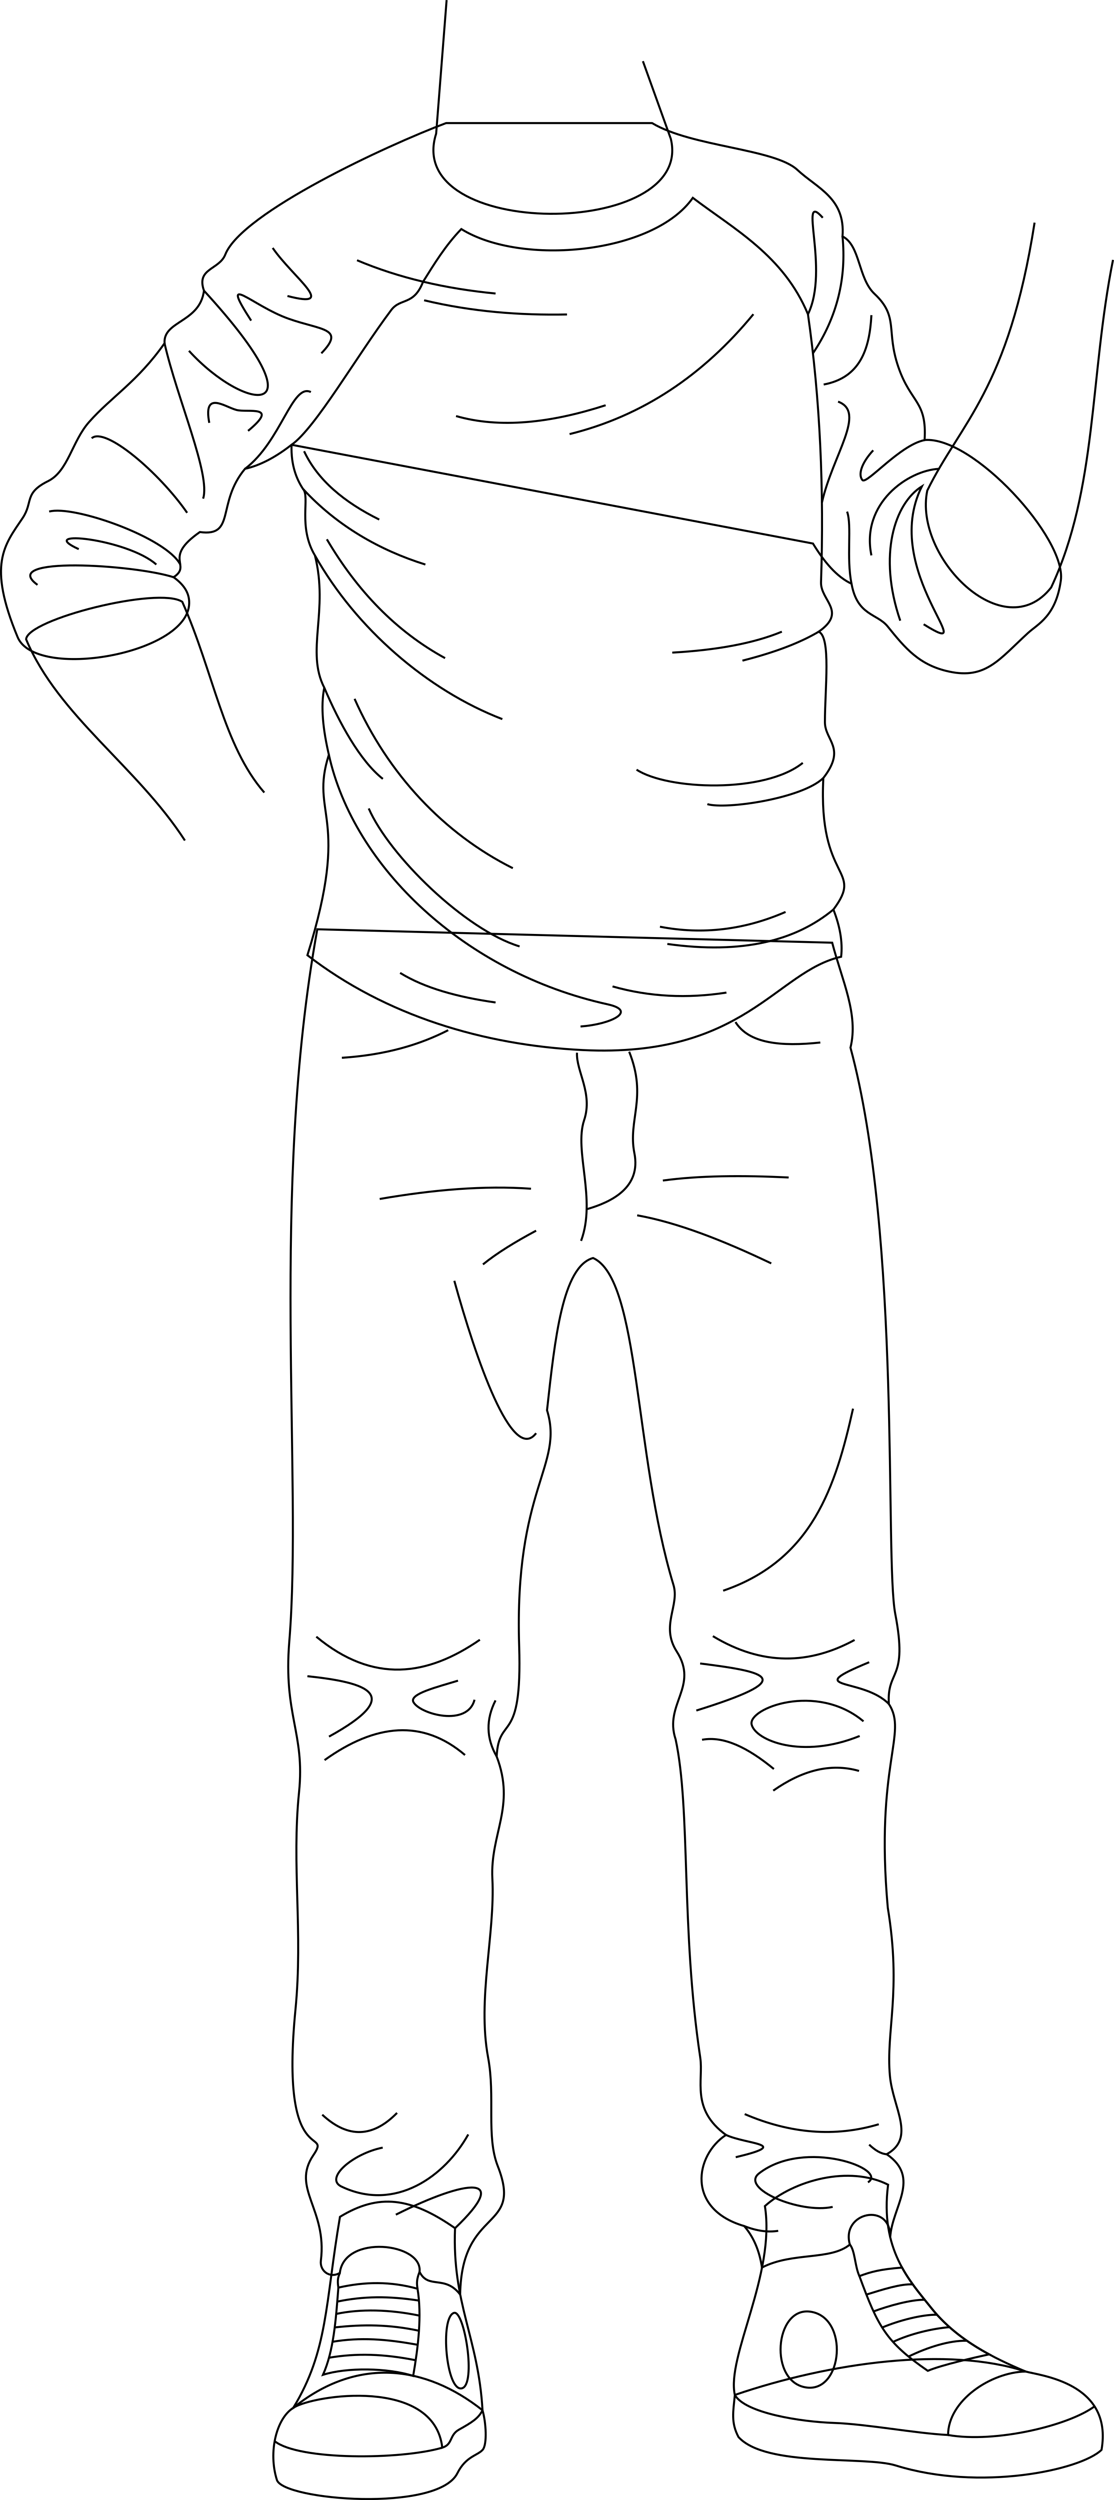 <svg id="presence" xmlns="http://www.w3.org/2000/svg" viewBox="0 0 1096.98 2460.81">
  <defs>
    <style>
      .cls-1 {
        fill: none;
        stroke: #000;
        stroke-miterlimit: 10;
        stroke-width: 2px;
      }
    </style>
  </defs>
  <title>merrilyDeranged</title>
  <g id="bennettSoleSide">
    <path class="cls-1" d="M475.14,2372.42c3.54,12.1,4.7,33.49.23,38.84-5.27,5.94-16.58,6.36-25,23.16-19.43,38.86-171.58,26.52-177.72,6.55-8.63-27.32-.59-60.34,16.15-70.95C351.48,2319.57,418.77,2327.77,475.14,2372.42Z"/>
    <path class="cls-1" d="M1010,2334.29c13.51,3.9,86.24,10.76,74.7,77.1-20.86,20.19-120.39,41-202.59,15.39-31.08-9.67-127.67,2-154.9-28-7.51-14.25-5.25-24.65-3.58-41.45C817.44,2325.26,934,2309.3,1010,2334.29Z"/>
  </g>
  <g id="bennettShoe">
    <path class="cls-1" d="M448.09,2193.2c-3,74.41,23,107.72,27.05,179.22-3.91,7.82-10.27,11.87-23.07,19-9.83,5.47-6,14.55-16.55,17.82-7.91-69.71-127.14-52-146.7-39.22,34.31-56.37,31.31-102.08,45.95-188C373,2158.7,404.46,2162.79,448.09,2193.2Z"/>
    <path class="cls-1" d="M874.53,2150.4c-8.25,64,21.37,94.72,42.47,121.27,25.29,31.83,61.62,49.42,93,62.62-34.52.61-76.4,28.76-76.4,62.47-33.24-1.72-79.45-10.75-113-11.9-31.42-1.09-86.6-9.46-97-27.52-8.37-38,40.25-118.36,29.62-185.89C781.76,2145.89,836.39,2131.14,874.53,2150.4Z"/>
  </g>
  <g id="bennettShoelace">
    <path class="cls-1" d="M411.14,2252.79c-26.66-7.36-51.79-7-77.94-1.1-2.51,32.65-4.64,62.12-15.14,85.83,23.13-7.39,63.77-7,88.8,1.1C411.81,2310,415.54,2279.25,411.14,2252.79Z"/>
    <path class="cls-1" d="M917,2271.67c-9.24-11.62-20.1-24-28.71-39.7-21.07,1.65-30.69,4.11-42,8.42,18.2,49.56,26.1,64.86,67.32,93.21,13.78-5.84,47-13.31,60.4-16.23C953.29,2306.15,933,2291.74,917,2271.67Z"/>
  </g>
  <g id="converseLogo">
    <path class="cls-1" d="M454.68,2350.85c-15.23,3.16-21.67-69.46-7.75-74.25C457.3,2273,469.41,2347.8,454.68,2350.85Z"/>
    <path class="cls-1" d="M794.53,2350.06c35.45,4.33,41.73-69,3.64-74.66C762.51,2270.09,756.58,2345.43,794.53,2350.06Z"/>
  </g>
  <g id="clothesOverlapLine">
    <path class="cls-1" d="M413.18,2236.12c-2.83,7-3,11.16-2,16.67"/>
    <path class="cls-1" d="M409.35,2323.18c-31.36-6.23-58.12-7.08-85.39-2.47"/>
    <path class="cls-1" d="M411.32,2308c-31-5.71-56.64-7.55-83.85-3"/>
    <path class="cls-1" d="M412.55,2294.15c-29-6.21-55-6.4-82.95-3.27"/>
    <path class="cls-1" d="M413.09,2279.29c-29.3-6.13-58.47-6.74-82-1.7"/>
    <path class="cls-1" d="M412.55,2264.46c-29.76-4.58-54.55-4.38-80.42,1"/>
    <path class="cls-1" d="M853.13,2258.55c15.51-4.79,34.06-10.81,45.73-10"/>
    <path class="cls-1" d="M860.16,2275.13c15-5.57,36.7-11.62,50.38-11.48"/>
    <path class="cls-1" d="M868.68,2291c16.19-6.89,39.34-12.88,53.93-12.61"/>
    <path class="cls-1" d="M879.38,2305.15c16.91-8.11,39.49-13.25,55.64-14.53"/>
    <path class="cls-1" d="M894.66,2319.55c18.72-9.09,39.77-15.89,57.42-15.57"/>
    <path class="cls-1" d="M836.92,2209.33c5.14,6.32,4.79,21.15,9.36,31.06"/>
    <path class="cls-1" d="M333.2,2251.69c-1.17-7.62-.22-10.46,1.5-14.42"/>
  </g>
  <g id="clothesDisplayLine">
    <path class="cls-1" d="M435.52,2409.24c-40.77,12-141.37,12.55-165-6.38"/>
    <path class="cls-1" d="M933.55,2396.76c46.66,8.2,119.74-9.41,144.91-28.67"/>
  </g>
  <path id="bennettJeans" class="cls-1" d="M819.48,927.9c9.78,37.46,26.11,70.46,18,103.31,50.45,187,33.57,502.59,44.12,557.46,12.75,66.27-8.44,53.76-6.33,88.58,19,28.84-13.71,59.09-1.05,200.49,13.71,83.36-2,121.22,2.11,165.66,2.93,31.59,25.77,60.9-3.17,77,34,23.39,5.28,51.7,3.44,81.81.78-35.38-48.81-24.83-39.73,7.09-19.06,15.87-56.56,7.12-86.56,22.64-2.65-17.81-8.92-30.85-17.49-40.84-57.31-16.73-48.54-69.65-17.94-89.69-34.82-25.33-22-53.84-25.32-76-19.16-127.81-9.34-244.18-24.27-313.39-11.61-34.82,23.18-51.93,1.06-86.52-16.16-25.27,3.05-45-3.17-65.42-39.16-128.8-32.71-300.73-79.14-321.83-30.2,8.45-37.63,79.58-45.37,149.83,16.88,54.87-32.42,76-27.44,232.14,3.17,99.19-20,66.48-22.15,108.69,18.86,49.44-6.48,75.6-4.23,120.29,2.77,54.87-15,118-4.21,176,7.22,38.67-2,77.45,9.49,106.81,25.45,64.82-35.59,39.15-37,126.51-15.19-19.77-31.39-4.78-40-22.43,3.3-28.44-74-37.2-78.48,1.15-10,5.82-19.92-2.09-18.68-12.05,6.38-51-29.55-71.18-7.39-103.87,19-28-33.25,16.4-17.64-143.14,7.51-76.76-3.82-142,3.53-214.08,6-58.71-15.57-75.48-9.58-148.56,13.34-162.82-19.17-442.07,27.55-700.84Z"/>
  <g id="clothesDisplayLine-2" data-name="clothesDisplayLine">
    <path class="cls-1" d="M441.34,1014c-27.84,14.24-61.31,24.36-104.7,27.18"/>
    <path class="cls-1" d="M724.23,1006c13.29,21.25,44.84,24.27,83.56,20.14"/>
    <path class="cls-1" d="M568.19,1036.17c-1,18.12,15.89,39.9,7,66.45-10.06,30.2,12.28,77.62-3,118.79"/>
    <path class="cls-1" d="M619.56,1035.17c18.09,45.3-1.44,66.9,5.13,99.86,6.75,33.83-22.32,48.13-46.88,55.18"/>
  </g>
  <g id="clothesFoldLine">
    <path class="cls-1" d="M522.88,1170.07c-45.81-3.32-96,.93-149,10.07"/>
    <path class="cls-1" d="M652.75,1162c35.72-4.88,77.94-5.23,123.83-3"/>
    <path class="cls-1" d="M627.47,1196.25c39.65,7.09,84.55,24.65,132,47.31"/>
    <path class="cls-1" d="M527.92,1211.35c-20.26,10.84-38.36,21.86-52.35,33.22"/>
    <path class="cls-1" d="M447.38,1260.68c21.14,76.51,57,180.9,80.54,150"/>
    <path class="cls-1" d="M840,1386.52c-17.08,76.42-39.91,149.08-127.86,179.2"/>
    <path class="cls-1" d="M472.55,1614c-51.71,35.71-104.92,43.61-161.08-3"/>
    <path class="cls-1" d="M302.71,1649.88c59.45,6.26,96.37,18.15,21.27,59.45"/>
    <path class="cls-1" d="M451,1654.26c-20.06,6.22-48.62,13-43.8,21.28,6.88,11.89,53.19,24.4,60.07-2.51"/>
    <path class="cls-1" d="M457.91,1727.48c-41.62-35.48-88.06-31-138.31,5"/>
    <path class="cls-1" d="M489.13,1729c-10.5-18.23-10.64-36.67-1.18-55.3"/>
    <path class="cls-1" d="M841.53,1614.21c-44.34,24.08-90.6,25.85-139.56-3.76"/>
    <path class="cls-1" d="M875.32,1677.25c-26.28-26.75-87.61-13-19.4-41.14"/>
    <path class="cls-1" d="M689.46,1637.36c70.09,8.76,94.5,15.65-3.76,46.31"/>
    <path class="cls-1" d="M691.34,1712.46c21.3-4,45.24,7.81,70.71,28.79"/>
    <path class="cls-1" d="M845.91,1743.13c-28.47-8.19-56.6-.14-84.48,19.4"/>
    <path class="cls-1" d="M850.29,1694.31c-46.31-38.8-114-12.8-110.14,3.13,3.75,15.65,49.44,34.42,106.39,11.27"/>
    <path class="cls-1" d="M317.33,2081.49c26.07,24.23,50.51,21.84,73.65-1.77"/>
    <path class="cls-1" d="M461.1,2100.94c-23,41.24-71.89,76.6-124.92,51.26-16.92-8.09,11.2-32.41,40.66-38.3"/>
    <path class="cls-1" d="M448.09,2193.2c56-53.38,12.42-48.66-58.29-13.31"/>
    <path class="cls-1" d="M714.93,2101.44c20.75,9.51,65.37,8.64,9.56,21.89"/>
    <path class="cls-1" d="M733.33,2080.9c45,19.3,89,22.85,132,10"/>
    <path class="cls-1" d="M873.21,2120.43c-5.91-.43-11.66-4.08-17.32-9.48"/>
    <path class="cls-1" d="M732.87,2191.13c12.74,5,23.73,6.22,33.45,4.67"/>
    <path class="cls-1" d="M854.71,2148.07c20.62-13-62.46-43.6-107.24-8.83-19.28,15,40.66,40.06,72.48,33"/>
  </g>
  <path id="bennettSleeves" class="cls-1" d="M287.1,437.8,800.53,535c11,17.9,23.13,32.63,38,39.6,5.66,31.52,25,29,35.56,42,17.53,21.76,31.29,38.19,60.62,44.45,36.12,7.72,49.2-12,77.59-38,9.7-8.89,27.49-16.49,32.33-51.73,5.65-41.22-86.48-142.24-134.17-138.2,2.43-38.8-13.54-36-25.86-71.93s.75-49.23-23.44-71.94c-16.38-15.38-13.85-47.64-31.52-56.57,2.93-37.68-24.9-47.31-44.45-65.47-22.63-21-104.26-22.63-143.06-46.06H439.26C381.07,143,238,209.31,221.85,250.53c-6,15.24-28.83,13.35-21,35.56-4,31.52-40.34,29.48-38.8,51.73-26.67,38-52.33,52.68-74.35,77.59-16.91,19.12-20.53,48.33-40.41,58.19C23.38,485.44,32.84,494.18,22.22,510,4.3,536.63-12.53,555.23,17.37,627.16,35.13,669.87,185,644.12,186.29,594c.21-8.41-3.09-17-15.36-25.86,18.59-12.12-11.31-18.59,25.87-44.45,35.56,4.85,16.16-28.29,44.45-62.24C256.29,458.13,271.6,449.88,287.1,437.8Z"/>
  <path id="bennettShirt" class="cls-1" d="M682.24,194.72c40.37,30.69,89.44,56.76,113.38,114.64,12,83.55,15.93,172.91,12.86,263.68-.61,18.16,26.07,28.84-2.28,48.74,12.25,5.4,6.11,56,6.11,89,0,18.4,21.47,25.3-1.54,55-5.36,103,40.65,88.38,9.9,129.49,6.35,16.18,9.26,31.74,7.62,46.46-64.28,14.41-95.2,99.69-254.43,91.85-97.61-4.81-194-33.74-271.15-93.37,43.43-138.95,1.85-137.15,21.13-197.32-5.64-24.3-8.3-47-4.52-66-18.42-35.87,4.59-75.74-9.22-130.18-16.86-28.36-4.6-57.5-11.68-65.38-5.95-9-12.08-22.79-11.32-43.49,23.86-17,63.5-86.45,98.14-132.65,9.21-12.26,22.18-4.12,31.38-27.89,11-17.55,22-35.68,37.63-51.85C513.29,262.22,643.63,250,682.24,194.72Z"/>
  <g id="skinEastAsian">
    <path class="cls-1" d="M1096,255.81c-23.09,115.38-15.36,225.33-60.89,322.41-46.64,59.67-135.73-30.07-122-95.36,32.74-66.95,79.89-98.79,105.66-263.72"/>
    <path class="cls-1" d="M633.08,60.21l27.49,76.46c24,98.79-264.59,99.65-231.08-5.16L439.79.08"/>
    <path class="cls-1" d="M260.25,780.09C219.88,733.71,210.43,662,179.5,592.38c-23.19-15.46-152.91,17.19-153.77,36.94,31.79,75.6,109.1,125,156.35,198"/>
  </g>
  <g id="clothesFoldLine-2" data-name="clothesFoldLine">
    <path class="cls-1" d="M170.93,568.16c-38.82-12.49-173.41-21-134,7.52"/>
    <path class="cls-1" d="M153.93,555.67c-28.55-25.37-120.64-35.16-76.39-15.15"/>
    <path class="cls-1" d="M177.5,555.67C163.63,529,72.09,496.86,48.44,503.53"/>
    <path class="cls-1" d="M90.28,431.39c13.19-11.87,66.69,33.95,94,73.36"/>
    <path class="cls-1" d="M162,337.82c12.51,54.76,45.68,129.73,38,153"/>
    <path class="cls-1" d="M186.07,345.3c54.56,60,135.8,72.75,14.77-59.21"/>
    <path class="cls-1" d="M206.07,416.23c-6.06-32.13,14.77-16,26.68-12.73,10.91,3,43-5.46,11.52,20.61"/>
    <path class="cls-1" d="M306.11,385.92c-18.44-9.06-29.1,48.5-64.86,75.55"/>
    <path class="cls-1" d="M283.07,291.34c50.93,13.35,5.46-18.19-14.55-47.29"/>
    <path class="cls-1" d="M247.3,315.59c-32.13-49.72.51-14.72,37-1.82,32.14,11.37,56.2,9.06,32.14,34"/>
    <path class="cls-1" d="M351.58,256.17c41.28,17.44,87,28,136.41,32.74"/>
    <path class="cls-1" d="M558.32,309.53c-46.47.89-93.27-2.64-140.66-13.95"/>
    <path class="cls-1" d="M299.44,444.12c13.31,28.39,39.29,50.13,74,67.29"/>
    <path class="cls-1" d="M298.42,481.29c33.18,36.13,75.59,60.44,120.46,74.38"/>
    <path class="cls-1" d="M321.87,530.82c29.84,50.67,68,90.55,116.41,117"/>
    <path class="cls-1" d="M310.1,546.67c40.46,71.87,110.59,132.68,184.56,161.18"/>
    <path class="cls-1" d="M319.32,676.85C334,711.48,354.61,749.07,377,766.66"/>
    <path class="cls-1" d="M349.15,687.84C382,761.91,437.06,820.61,505,854.57"/>
    <path class="cls-1" d="M363.1,795.76c20,46.07,94.58,119.43,148.54,135.8"/>
    <path class="cls-1" d="M323.84,742.86c24.32,110.6,133.84,214.77,274.49,245.69,29.8,6.55,3.25,19.69-26.67,21.83"/>
    <path class="cls-1" d="M394,957.63c24.21,14.93,56.61,23.83,94,29.1"/>
    <path class="cls-1" d="M715.34,977c-38.64,6-76.05,4.17-112.16-6.06"/>
    <path class="cls-1" d="M773.55,897.61c-40.39,17.55-81.6,22.67-123.68,14.55"/>
    <path class="cls-1" d="M820.67,895.24c-36.93,30.54-89.22,44.26-163.53,33.9"/>
    <path class="cls-1" d="M790.52,750.89c-37.59,30.32-133.38,26.68-163.69,6.67"/>
    <path class="cls-1" d="M810.77,765.75c-20.85,20.31-96,31.22-114.22,25.76"/>
    <path class="cls-1" d="M806.2,621.78c-19.06,11.33-44.45,20.71-75.09,28.47"/>
    <path class="cls-1" d="M769.91,621.76c-28.08,11.65-64.67,18.15-107.92,20.61"/>
    <path class="cls-1" d="M741.88,309.27c-49.25,59.85-109,100.26-181,118"/>
    <path class="cls-1" d="M596.37,398.88c-54.28,17.52-104.08,23-147.28,10.65"/>
    <path class="cls-1" d="M810.19,214.34c-25-28.35,7.1,50.57-14.57,95"/>
    <path class="cls-1" d="M829.63,232.75c4,40.63-5,79.06-29.09,115"/>
    <path class="cls-1" d="M858.1,310.16c-1.8,33.92-11.31,61.64-47,68.32"/>
    <path class="cls-1" d="M825.28,395.34c28.22,10.36-5.33,52.34-15.91,99.36"/>
    <path class="cls-1" d="M834.15,503.58c4.94,14-.89,45.25,4.37,71"/>
    <path class="cls-1" d="M924.61,461.47c-30.57,1.47-77.15,34.12-66.51,85.2"/>
    <path class="cls-1" d="M886.49,610.93c-22.18-64.77-5.5-115.49,21.3-132.2-41.7,83.4,63,173.9,1.77,135.75"/>
    <path class="cls-1" d="M910.45,433.19c-24.28,4.76-57.2,44.15-61.22,39.33-4.44-5.32-.89-16.85,10.65-29.27"/>
  </g>
</svg>
